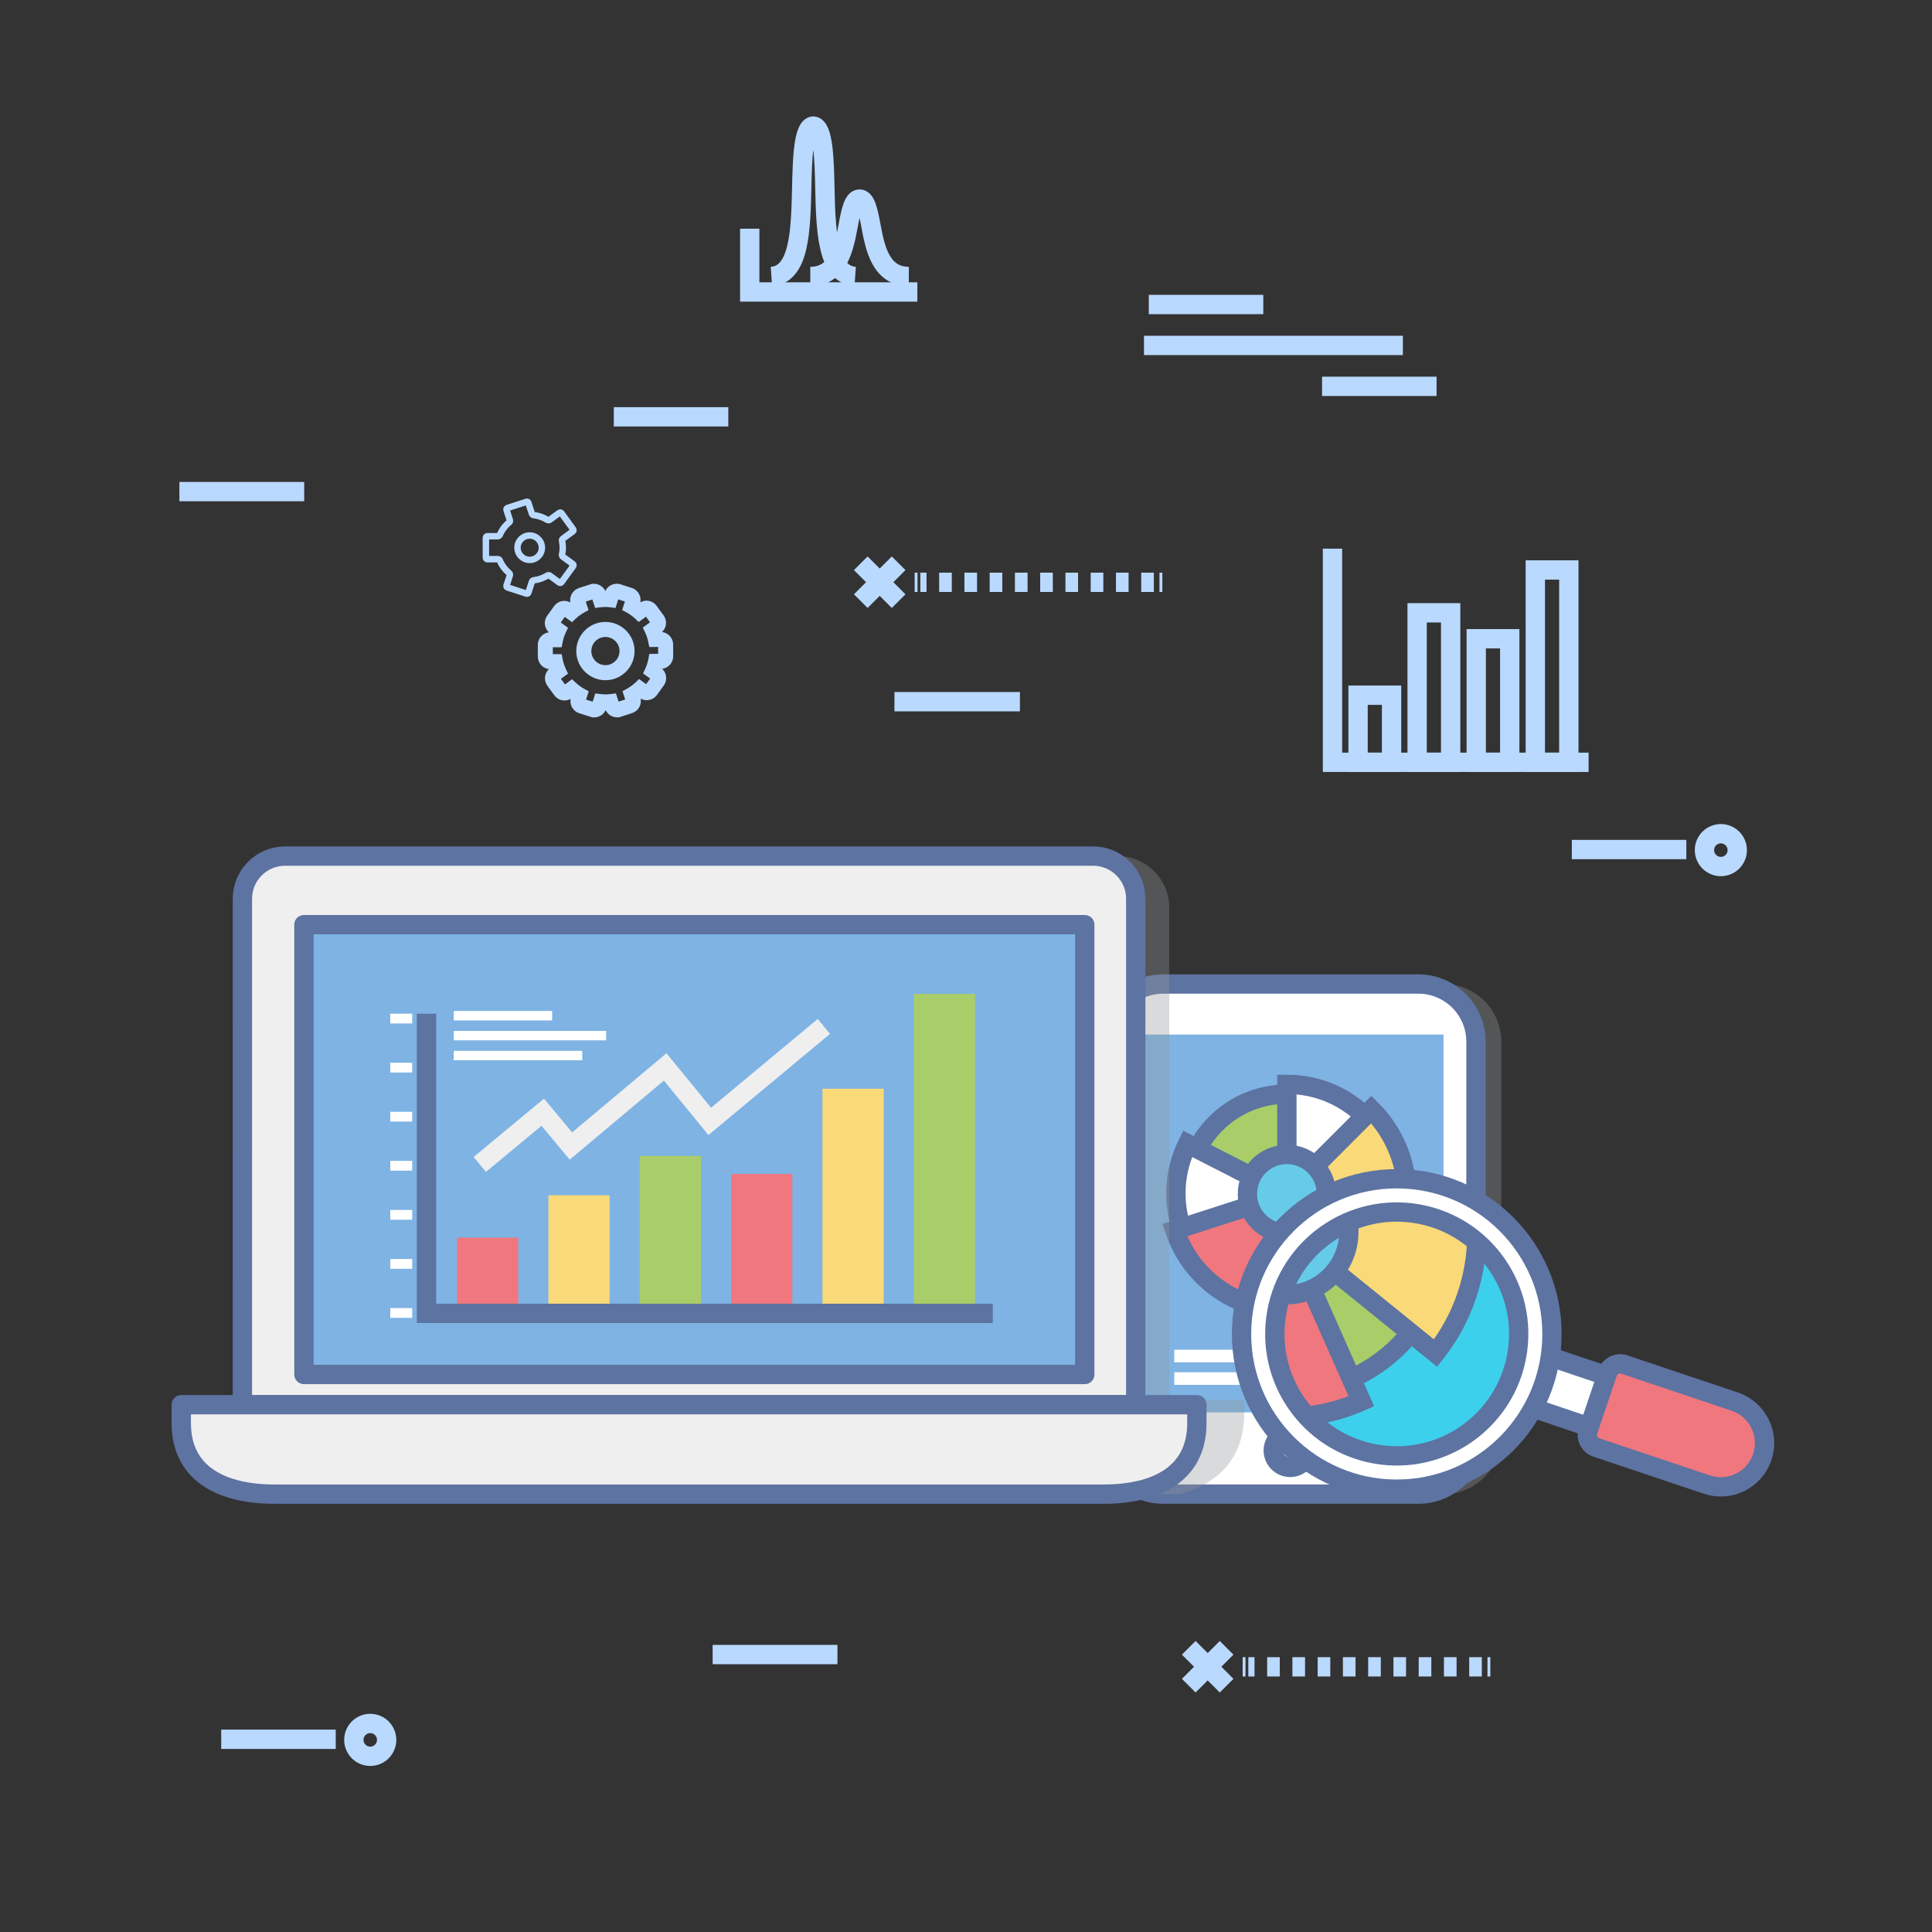 <?xml version="1.0" encoding="utf-8"?>
<!-- Generator: Adobe Illustrator 17.0.0, SVG Export Plug-In . SVG Version: 6.00 Build 0)  -->
<!DOCTYPE svg PUBLIC "-//W3C//DTD SVG 1.1//EN" "http://www.w3.org/Graphics/SVG/1.1/DTD/svg11.dtd">
<svg version="1.1" xmlns="http://www.w3.org/2000/svg" xmlns:xlink="http://www.w3.org/1999/xlink" x="0px" y="0px" width="300px"
	 height="300px" viewBox="0 0 300 300" enable-background="new 0 0 300 300" xml:space="preserve">
<rect x="0" y="0" width="300" height="300" fill="#333333" stroke="none"/>
<g id="dashboards">
	<path opacity="0.35" fill="#939598" enable-background="new    " d="M224.167,152.798h-39.623c-4.934,0-8.949,4.014-8.949,8.948
		v61.314c0,4.936,4.014,8.948,8.949,8.948h39.623c4.934,0,8.948-4.013,8.948-8.948v-61.314
		C233.116,156.812,229.102,152.798,224.167,152.798z"/>
	<path fill="#FFFFFF" stroke="#5D73A2" stroke-width="3" stroke-linecap="round" stroke-linejoin="round" d="M220.241,152.798
		c4.934,0,8.948,4.014,8.948,8.948v61.314c0,4.936-4.013,8.948-8.948,8.948h-39.623c-4.934,0-8.949-4.013-8.949-8.948v-61.314
		c0-4.933,4.014-8.948,8.949-8.948L220.241,152.798L220.241,152.798z"/>
	<rect x="176.53" y="160.646" fill="#7EB3E4" width="47.621" height="58.666"/>
	<path fill="none" stroke="#5D73A2" stroke-width="3" stroke-linecap="round" stroke-linejoin="round" d="M200.34,222.597
		c-1.449,0-2.629,1.173-2.629,2.629c0,1.453,1.179,2.631,2.629,2.631c1.456,0,2.63-1.178,2.63-2.631
		C202.97,223.77,201.795,222.597,200.34,222.597z"/>
	<g>
		<path fill="#A9CD68" stroke="#5D73A2" stroke-width="3" stroke-miterlimit="10" d="M184.236,185.483
			c0,8.61,6.977,15.589,15.586,15.589c8.608,0,15.587-6.979,15.587-15.589c0-8.607-6.979-15.586-15.587-15.586
			C191.213,169.897,184.236,176.876,184.236,185.483z"/>
		<path fill="#FFFFFF" stroke="#5D73A2" stroke-width="3" stroke-miterlimit="10" d="M199.827,185.483v-17.108
			c9.495,0,17.204,7.64,17.319,17.108H199.827z"/>
		<path fill="#36B8D1" stroke="#5D73A2" stroke-width="3" stroke-miterlimit="10" d="M215.411,185.387c0,0.035,0,0.066,0,0.096
			c0,8.61-6.979,15.589-15.586,15.589c-8.61,0-15.59-6.979-15.59-15.589c0-0.03,0.006-0.062,0.006-0.096H215.411L215.411,185.387z"
			/>
		<path fill="#FAD978" stroke="#5D73A2" stroke-width="3" stroke-miterlimit="10" d="M199.827,185.405l13.12-13.123
			c7.281,7.284,7.332,19.054,0.162,26.404L199.827,185.405z"/>
		<path fill="#FFFFFF" stroke="#5D73A2" stroke-width="3" stroke-miterlimit="10" d="M199.817,185.499l-7.792,15.234
			c-8.452-4.326-11.835-14.639-7.624-23.121L199.817,185.499z"/>
		<path fill="#F0777E" stroke="#5D73A2" stroke-width="3" stroke-miterlimit="10" d="M199.841,185.387l5.562,17.222
			c-9.556,3.086-19.8-2.097-22.992-11.59L199.841,185.387z"/>
		<path fill="#65CBE9" stroke="#5D73A2" stroke-width="3" stroke-miterlimit="10" d="M193.698,185.387
			c0,3.386,2.744,6.128,6.128,6.128c3.384,0,6.124-2.743,6.124-6.128c0-3.38-2.74-6.127-6.124-6.127
			C196.444,179.26,193.698,182.007,193.698,185.387z"/>
	</g>
	<rect x="182.339" y="209.583" fill="#FFFFFF" width="31.6" height="1.959"/>
	<rect x="182.339" y="213.083" fill="#FFFFFF" width="26.64" height="1.959"/>
	<path opacity="0.35" fill="#939598" enable-background="new    " d="M168.835,132.934c-6.084,0-5.152,4.527-5.152,10.611v77.43
		c0,6.087,4.95,11.035,11.034,11.035h8.533c5.886-1.65,9.943-5.542,9.943-12.538v-2.097h-11.628l0.001-76.402
		c0-4.439-3.6-8.037-8.038-8.037L168.835,132.934L168.835,132.934z"/>
	<g>
		<g>
			<g>
				<g>

						<path fill="#EFEFEF" stroke="#5D73A2" stroke-width="3" stroke-linecap="round" stroke-linejoin="round" stroke-miterlimit="10" d="
						M37.642,139.561c0-3.662,2.966-6.628,6.626-6.628h125.464c3.658,0,6.627,2.966,6.627,6.628l-0.002,78.56H37.64L37.642,139.561z
						"/>
					<g>

							<path fill="#EFEFEF" stroke="#5D73A2" stroke-width="3" stroke-linecap="round" stroke-linejoin="round" stroke-miterlimit="10" d="
							M28.15,218.121v2.87c0,7.987,6.475,11.018,14.462,11.018h128.775c7.987,0,14.462-3.032,14.462-11.018v-2.87H28.15z"/>
					</g>

						<rect x="47.195" y="143.579" fill="#7EB3E4" stroke="#5D73A2" stroke-width="3" stroke-linecap="round" stroke-linejoin="round" stroke-miterlimit="10" width="121.246" height="69.85"/>
				</g>
			</g>
		</g>
	</g>
	<g>
		<rect x="70.463" y="156.984" fill="#FFFFFF" width="15.279" height="1.466"/>
		<rect x="70.463" y="160.078" fill="#FFFFFF" width="23.661" height="1.466"/>
		<rect x="70.463" y="163.172" fill="#FFFFFF" width="19.948" height="1.466"/>
		<g>
			<g>
				<rect x="70.967" y="192.182" fill="#F0777E" width="9.508" height="11.36"/>
				<rect x="85.153" y="185.599" fill="#FAD978" width="9.508" height="17.943"/>
				<rect x="99.34" y="179.488" fill="#A9CD68" width="9.509" height="24.054"/>
				<rect x="113.527" y="182.295" fill="#F0777E" width="9.508" height="21.247"/>
				<rect x="127.714" y="169.058" fill="#FAD978" width="9.508" height="34.483"/>
				<rect x="141.9" y="154.326" fill="#A9CD68" width="9.508" height="49.216"/>
				<g>
					<rect x="60.598" y="157.404" fill="#FFFFFF" width="3.406" height="1.518"/>
					<rect x="60.598" y="165.021" fill="#FFFFFF" width="3.406" height="1.518"/>
					<rect x="60.598" y="172.642" fill="#FFFFFF" width="3.406" height="1.518"/>
					<rect x="60.598" y="180.261" fill="#FFFFFF" width="3.406" height="1.518"/>
					<rect x="60.598" y="187.881" fill="#FFFFFF" width="3.406" height="1.517"/>
					<rect x="60.598" y="195.499" fill="#FFFFFF" width="3.406" height="1.517"/>
					<rect x="60.598" y="203.118" fill="#FFFFFF" width="3.406" height="1.518"/>
				</g>
			</g>
			<path fill="none" stroke="#EFEFEF" stroke-width="3" stroke-miterlimit="10" d="M74.501,180.814l9.774-8.111l4.38,5.251
				l14.634-12.284c0,0,6.367,7.78,6.922,8.457l17.721-14.746"/>
			<polyline fill="none" stroke="#5D73A2" stroke-width="3" stroke-miterlimit="10" points="66.228,157.407 66.228,203.939
				154.165,203.939 			"/>
		</g>
	</g>

		<rect x="239.124" y="209.726" transform="matrix(0.32 -0.948 0.948 0.32 -39.153 377.584)" fill="#FFFFFF" stroke="#5D73A2" stroke-width="3" stroke-miterlimit="10" width="8.377" height="12.651"/>
	<circle fill="#FFFFFF" stroke="#5D73A2" stroke-width="3" stroke-miterlimit="10" cx="216.888" cy="207.138" r="24.103"/>
	<circle fill="#7EB3E4" stroke="#5D73A2" stroke-miterlimit="10" cx="216.887" cy="207.138" r="18.743"/>
	<path fill="#F0777E" stroke="#5D73A2" stroke-width="3" stroke-miterlimit="10" d="M269.377,217.643
		c3.556,1.2,5.467,5.054,4.266,8.61c-1.2,3.556-5.054,5.467-8.609,4.268l-17.154-5.76c-1.074-0.361-1.65-1.524-1.288-2.6
		l3.032-8.989c0.363-1.073,1.526-1.649,2.599-1.287L269.377,217.643z"/>
	<g>
		<g>
			<path id="SVGID_1_" fill="#3DD0EC" d="M220.254,188.507c10.29,1.861,17.124,11.709,15.263,21.997
				c-1.86,10.287-11.708,17.123-21.997,15.263c-10.29-1.86-17.124-11.708-15.263-21.997
				C200.117,193.483,209.965,186.649,220.254,188.507z"/>
		</g>
		<g>
			<g>
				<g>
					<g>
						<defs>
							<circle id="SVGID_3_" cx="216.887" cy="207.138" r="18.932"/>
						</defs>
						<clipPath id="SVGID_4_">
							<use xlink:href="#SVGID_3_"  overflow="visible"/>
						</clipPath>
						<g clip-path="url(#SVGID_4_)">
							<path fill="#36B8D1" stroke="#5D73A2" stroke-width="6" stroke-miterlimit="10" d="M199.733,191.459l-2.844-27.026
								c15-1.578,28.45,9.209,30.205,24.147L199.733,191.459z"/>
							<path fill="#A9CD68" stroke="#5D73A2" stroke-width="3" stroke-miterlimit="10" d="M224.338,188.716
								c0.006,0.055,0.011,0.105,0.016,0.152c1.431,13.602-8.433,25.785-22.03,27.216c-13.602,1.431-25.787-8.433-27.219-22.034
								c-0.005-0.047-0.002-0.098-0.007-0.152L224.338,188.716z"/>
							<path fill="#FAD978" stroke="#5D73A2" stroke-width="3" stroke-miterlimit="10" d="M199.72,191.336l18.545-22.914
								c12.714,10.296,14.75,28.883,4.643,41.684L199.72,191.336z"/>
							<path fill="#F0777E" stroke="#5D73A2" stroke-width="6" stroke-miterlimit="10" d="M199.723,191.486l-9.778,25.362
								c-14.072-5.43-21.131-21.16-15.889-35.26L199.723,191.486z"/>
							<path fill="#F0777E" stroke="#5D73A2" stroke-width="3" stroke-miterlimit="10" d="M199.741,191.305l11.65,26.282
								c-14.583,6.464-31.628-0.021-38.249-14.487L199.741,191.305z"/>
							<path fill="#65CBE9" stroke="#5D73A2" stroke-width="3" stroke-miterlimit="10" d="M190.036,192.326
								c0.563,5.348,5.354,9.224,10.7,8.662c5.346-0.562,9.219-5.352,8.656-10.699c-0.562-5.34-5.346-9.224-10.693-8.661
								C193.355,182.19,189.476,186.986,190.036,192.326z"/>
						</g>
					</g>
				</g>
			</g>
		</g>
		<g>
			<path id="SVGID_2_" fill="none" stroke="#5D73A2" stroke-width="3" stroke-miterlimit="10" d="M220.254,188.507
				c10.29,1.861,17.124,11.709,15.263,21.997c-1.86,10.287-11.708,17.123-21.997,15.263c-10.29-1.86-17.124-11.708-15.263-21.997
				C200.117,193.483,209.965,186.649,220.254,188.507z"/>
		</g>
	</g>
</g>
<g id="floating">

		<line fill="none" stroke="#BAD9FF" stroke-width="3" stroke-miterlimit="10" x1="261.854" y1="131.915" x2="244.072" y2="131.915"/>
	<g>
		<line fill="none" stroke="#BAD9FF" stroke-width="3" stroke-miterlimit="10" x1="139.538" y1="93.344" x2="133.659" y2="87.464"/>
		<line fill="none" stroke="#BAD9FF" stroke-width="3" stroke-miterlimit="10" x1="133.659" y1="93.344" x2="139.538" y2="87.464"/>
	</g>
	<line fill="none" stroke="#BAD9FF" stroke-width="3" stroke-miterlimit="10" x1="177.637" y1="53.637" x2="217.841" y2="53.637"/>
	<line fill="none" stroke="#BAD9FF" stroke-width="3" stroke-miterlimit="10" x1="205.288" y1="59.99" x2="223.07" y2="59.99"/>
	<line fill="none" stroke="#BAD9FF" stroke-width="3" stroke-miterlimit="10" x1="178.383" y1="47.285" x2="196.165" y2="47.285"/>
	<line fill="none" stroke="#BAD9FF" stroke-width="3" stroke-miterlimit="10" x1="95.31" y1="64.725" x2="113.091" y2="64.725"/>
	<line fill="none" stroke="#BAD9FF" stroke-width="3" stroke-miterlimit="10" x1="27.856" y1="76.336" x2="47.236" y2="76.336"/>
	<path fill="none" stroke="#BAD9FF" stroke-width="3" stroke-linecap="round" stroke-linejoin="round" stroke-miterlimit="10" d="
		M269.762,132.009c0,1.404-1.143,2.546-2.549,2.546c-1.405,0-2.546-1.142-2.546-2.546c0-1.409,1.141-2.55,2.546-2.55
		C268.619,129.458,269.762,130.6,269.762,132.009z"/>
	<g>
		<g>
			<line fill="none" stroke="#BAD9FF" stroke-width="3" stroke-miterlimit="10" x1="180.489" y1="90.42" x2="180.043" y2="90.42"/>

				<line fill="none" stroke="#BAD9FF" stroke-width="3" stroke-miterlimit="10" stroke-dasharray="1.961,1.961" x1="179.169" y1="90.42" x2="142.909" y2="90.42"/>
			<line fill="none" stroke="#BAD9FF" stroke-width="3" stroke-miterlimit="10" x1="142.473" y1="90.42" x2="142.027" y2="90.42"/>
		</g>
	</g>
	<g>
		<line fill="none" stroke="#BAD9FF" stroke-width="3" stroke-miterlimit="10" x1="190.468" y1="261.75" x2="184.589" y2="255.87"/>
		<line fill="none" stroke="#BAD9FF" stroke-width="3" stroke-miterlimit="10" x1="184.589" y1="261.75" x2="190.468" y2="255.87"/>
	</g>
	<g>
		<g>

				<line fill="none" stroke="#BAD9FF" stroke-width="3" stroke-miterlimit="10" x1="231.419" y1="258.825" x2="230.973" y2="258.825"/>

				<line fill="none" stroke="#BAD9FF" stroke-width="3" stroke-miterlimit="10" stroke-dasharray="1.961,1.961" x1="230.099" y1="258.825" x2="193.839" y2="258.825"/>

				<line fill="none" stroke="#BAD9FF" stroke-width="3" stroke-miterlimit="10" x1="193.402" y1="258.825" x2="192.957" y2="258.825"/>
		</g>
	</g>
	<line fill="none" stroke="#BAD9FF" stroke-width="3" stroke-miterlimit="10" x1="158.372" y1="108.958" x2="138.89" y2="108.958"/>

		<rect x="210.88" y="107.95" fill="none" stroke="#BAD9FF" stroke-width="3" stroke-miterlimit="10" width="5.202" height="10.419"/>

		<rect x="220.053" y="95.156" fill="none" stroke="#BAD9FF" stroke-width="3" stroke-miterlimit="10" width="5.203" height="23.213"/>

		<rect x="229.228" y="99.186" fill="none" stroke="#BAD9FF" stroke-width="3" stroke-miterlimit="10" width="5.203" height="19.183"/>

		<rect x="238.403" y="88.505" fill="none" stroke="#BAD9FF" stroke-width="3" stroke-miterlimit="10" width="5.202" height="29.864"/>
	<polyline fill="none" stroke="#BAD9FF" stroke-width="3" stroke-miterlimit="10" points="246.677,118.369 206.909,118.369
		206.909,85.195 	"/>
	<g>
		<polyline fill="none" stroke="#BAD9FF" stroke-width="3" stroke-miterlimit="10" points="142.447,45.338 116.418,45.338
			116.418,35.512 		"/>
		<g>
			<g>
				<path fill="none" stroke="#BAD9FF" stroke-width="3" stroke-miterlimit="10" d="M132.792,42.927
					c-4.395-0.299-4.554-7.189-4.708-13.853c-0.095-4.18-0.215-9.368-1.796-9.507c-1.58,0.139-1.7,5.327-1.796,9.507
					c-0.155,6.663-0.313,13.553-4.708,13.853"/>
			</g>
			<g>
				<path fill="none" stroke="#BAD9FF" stroke-width="3" stroke-miterlimit="10" d="M141.123,42.928
					c-4.409,0-5.257-4.544-5.879-7.863c-0.463-2.48-0.839-4.116-1.772-4.163c-0.935,0.046-1.311,1.682-1.774,4.163
					c-0.619,3.318-1.469,7.863-5.878,7.863"/>
			</g>
		</g>
	</g>
	<g>
		<g>
			<g>
				<path fill="#BAD9FF" stroke="#BAD9FF" stroke-miterlimit="10" d="M95.791,92.481c0.006,0,0.012,0,0.02,0.001l1.732,0.558
					c0.043,0.014,0.065,0.045,0.074,0.063c0.009,0.017,0.022,0.053,0.007,0.096l-0.414,1.288l0.241,0.129
					c0.576,0.307,1.105,0.688,1.571,1.129l0.198,0.189l1.088-0.796c0.028-0.02,0.055-0.036,0.084-0.036
					c0.029,0,0.06,0.017,0.093,0.063l1.074,1.468c0.041,0.056,0.029,0.137-0.027,0.177l-1.088,0.796l0.121,0.248
					c0.286,0.588,0.493,1.207,0.613,1.84l0.052,0.268l1.335-0.004c0.069,0,0.125,0.057,0.126,0.126l0.004,1.819
					c0.001,0.045-0.022,0.076-0.036,0.089c-0.013,0.014-0.043,0.037-0.089,0.037l-1.329,0.004l-0.048,0.27
					c-0.059,0.334-0.139,0.66-0.238,0.967c-0.09,0.28-0.207,0.57-0.357,0.889l-0.115,0.246l1.074,0.775
					c0.036,0.027,0.048,0.063,0.051,0.082c0.004,0.019,0.004,0.057-0.022,0.093l-1.066,1.475c-0.034,0.046-0.083,0.052-0.102,0.052
					s-0.046-0.004-0.074-0.024l-1.065-0.768l-0.197,0.191c-0.47,0.455-1.001,0.843-1.579,1.157l-0.241,0.131l0.408,1.245
					c0.022,0.066-0.014,0.137-0.08,0.159l-1.769,0.573c-0.046,0-0.1-0.027-0.121-0.086l-0.409-1.245l-0.271,0.036
					c-0.356,0.048-0.672,0.073-0.991,0.073c-0.307,0-0.617-0.023-0.966-0.069l-0.272-0.036l-0.402,1.249
					c-0.02,0.061-0.076,0.088-0.122,0.088l-1.77-0.563c-0.068-0.021-0.103-0.092-0.083-0.159l0.402-1.249l-0.241-0.129
					c-0.58-0.313-1.114-0.698-1.584-1.147l-0.199-0.19l-1.063,0.777c-0.027,0.02-0.055,0.036-0.084,0.036s-0.06-0.017-0.093-0.063
					l-1.074-1.468c-0.026-0.036-0.026-0.075-0.022-0.095c0.003-0.019,0.013-0.055,0.05-0.082l1.07-0.783l-0.118-0.247
					c-0.285-0.591-0.489-1.214-0.606-1.852l-0.049-0.27l-1.33,0.004c-0.069,0-0.126-0.057-0.127-0.126l-0.004-1.82
					c-0.001-0.045,0.022-0.076,0.036-0.089c0.013-0.014,0.044-0.037,0.089-0.037l1.335-0.004l0.049-0.268
					c0.06-0.328,0.136-0.631,0.23-0.926c0.095-0.294,0.217-0.595,0.372-0.92l0.118-0.248l-1.091-0.788
					c-0.056-0.041-0.069-0.121-0.028-0.177l1.065-1.475c0.034-0.047,0.064-0.064,0.093-0.064c0.028,0,0.055,0.016,0.083,0.036
					l1.091,0.788l0.197-0.189c0.467-0.447,0.994-0.832,1.564-1.141l0.241-0.131l-0.419-1.282c-0.021-0.067,0.014-0.137,0.08-0.16
					l1.77-0.573c0.045,0,0.1,0.027,0.12,0.086l0.422,1.288l0.27-0.036c0.354-0.048,0.669-0.072,0.984-0.072
					c0.303,0,0.606,0.022,0.947,0.068l0.272,0.036l0.416-1.292C95.668,92.507,95.717,92.481,95.791,92.481 M94.01,105.123
					c2.219,0,4.025-1.805,4.025-4.024s-1.806-4.025-4.025-4.025s-4.025,1.806-4.025,4.025
					C89.986,103.318,91.791,105.123,94.01,105.123 M95.791,91.144L95.791,91.144L95.791,91.144c-0.658,0-1.212,0.395-1.411,1.006
					l-0.086,0.27c-0.092-0.004-0.184-0.004-0.277-0.004c-0.107,0-0.211,0.003-0.32,0.007l-0.086-0.266
					c-0.2-0.604-0.758-1.007-1.39-1.007H92.01l-0.201,0.065l-1.77,0.573c-0.768,0.257-1.185,1.08-0.941,1.84l0.089,0.27
					c-0.166,0.112-0.328,0.23-0.484,0.353l-0.222-0.161c-0.267-0.193-0.558-0.289-0.865-0.289c-0.463,0-0.892,0.225-1.176,0.617
					l-1.067,1.477c-0.225,0.307-0.321,0.705-0.258,1.088c0.062,0.384,0.269,0.721,0.582,0.95l0.222,0.16
					c-0.037,0.101-0.072,0.203-0.105,0.304c-0.028,0.091-0.056,0.181-0.083,0.272l-0.266,0.001c-0.388,0-0.771,0.162-1.045,0.443
					c-0.263,0.263-0.418,0.647-0.413,1.039l0.004,1.804c0.007,0.809,0.664,1.46,1.463,1.46l0.26-0.001
					c0.056,0.196,0.12,0.39,0.19,0.582l-0.207,0.151c-0.307,0.223-0.52,0.568-0.581,0.947c-0.062,0.379,0.031,0.774,0.255,1.087
					l1.082,1.48c0.28,0.387,0.709,0.611,1.173,0.611c0.314,0,0.609-0.1,0.875-0.296l0.192-0.14c0.163,0.128,0.33,0.248,0.503,0.364
					l-0.074,0.229c-0.12,0.372-0.087,0.769,0.092,1.118c0.179,0.348,0.484,0.606,0.857,0.725l1.77,0.563l0.197,0.063h0.208
					c0.633,0,1.192-0.404,1.39-1.006l0.075-0.232c0.1,0.004,0.198,0.005,0.297,0.005c0.108,0,0.218-0.003,0.329-0.007l0.072,0.222
					c0.198,0.603,0.757,1.007,1.39,1.007h0.211l0.201-0.065l1.769-0.573c0.378-0.124,0.679-0.385,0.855-0.735
					c0.176-0.35,0.204-0.747,0.082-1.118l-0.072-0.22c0.172-0.116,0.339-0.24,0.502-0.368l0.194,0.139
					c0.256,0.182,0.55,0.277,0.856,0.277c0.462,0,0.903-0.222,1.178-0.595l1.074-1.487c0.227-0.314,0.322-0.715,0.257-1.098
					c-0.06-0.373-0.266-0.711-0.582-0.941l-0.209-0.15c0.033-0.092,0.064-0.182,0.093-0.272c0.033-0.103,0.064-0.207,0.093-0.314
					l0.252-0.001c0.385,0,0.759-0.156,1.031-0.429c0.276-0.275,0.432-0.654,0.427-1.046l-0.004-1.809
					c-0.003-0.805-0.658-1.46-1.462-1.46l-0.273,0.001c-0.056-0.193-0.121-0.383-0.19-0.573l0.219-0.16
					c0.646-0.467,0.794-1.382,0.323-2.037l-1.079-1.476c-0.286-0.389-0.713-0.611-1.173-0.611c-0.307,0-0.598,0.097-0.863,0.286
					l-0.233,0.171c-0.158-0.122-0.319-0.238-0.485-0.349l0.085-0.266c0.123-0.366,0.086-0.787-0.103-1.139
					c-0.173-0.329-0.471-0.58-0.837-0.7l-1.737-0.559l-0.161-0.052l-0.169-0.011l-0.04-0.003L95.791,91.144L95.791,91.144
					L95.791,91.144z M94.01,103.786c-1.483,0-2.688-1.205-2.688-2.688s1.205-2.688,2.688-2.688s2.688,1.205,2.688,2.688
					C96.697,102.58,95.491,103.786,94.01,103.786L94.01,103.786z"/>
			</g>
		</g>
		<g>
			<g>
				<path fill="none" stroke="#BAD9FF" stroke-miterlimit="10" d="M87.401,86.449c-0.113-0.082-0.155-0.226-0.125-0.362
					c0.072-0.337,0.113-0.684,0.113-1.041c0-0.358-0.041-0.705-0.113-1.041c-0.029-0.136,0.013-0.28,0.125-0.362l1.558-1.133
					c0.1-0.072,0.122-0.211,0.049-0.311l-1.833-2.524c-0.072-0.1-0.211-0.122-0.311-0.049l-1.505,1.093
					c-0.115,0.084-0.268,0.069-0.388-0.004c-0.617-0.381-1.32-0.632-2.074-0.721c-0.137-0.017-0.262-0.102-0.305-0.234l-0.553-1.698
					c-0.038-0.117-0.163-0.181-0.281-0.144l-2.966,0.964c-0.117,0.038-0.181,0.163-0.144,0.281l0.521,1.603
					c0.037,0.115,0.02,0.247-0.074,0.322c-0.637,0.514-1.145,1.178-1.475,1.938c-0.058,0.132-0.174,0.24-0.319,0.24H75.67
					c-0.123,0-0.223,0.1-0.223,0.223v3.119c0,0.123,0.1,0.223,0.223,0.223h1.634c0.122,0,0.243,0.058,0.291,0.171
					c0.319,0.766,0.818,1.437,1.446,1.96c0.109,0.092,0.174,0.234,0.131,0.37l-0.521,1.603c-0.038,0.117,0.026,0.242,0.144,0.281
					l2.966,0.964c0.117,0.038,0.243-0.026,0.281-0.144l0.553-1.698c0.044-0.139,0.183-0.219,0.329-0.237
					c0.752-0.092,1.455-0.346,2.069-0.731c0.114-0.07,0.26-0.071,0.368,0.007l1.505,1.093c0.1,0.072,0.239,0.05,0.311-0.049
					l1.834-2.524c0.072-0.1,0.05-0.239-0.049-0.311L87.401,86.449z"/>
			</g>
			<circle fill="none" stroke="#BAD9FF" stroke-miterlimit="10" cx="82.25" cy="85.045" r="1.894"/>
		</g>
	</g>
	<line fill="none" stroke="#BAD9FF" stroke-width="3" stroke-miterlimit="10" x1="52.132" y1="270.075" x2="34.35" y2="270.075"/>
	<path fill="none" stroke="#BAD9FF" stroke-width="3" stroke-linecap="round" stroke-linejoin="round" stroke-miterlimit="10" d="
		M60.04,270.169c0,1.404-1.143,2.546-2.549,2.546c-1.405,0-2.546-1.142-2.546-2.546c0-1.409,1.141-2.55,2.546-2.55
		C58.896,267.618,60.04,268.76,60.04,270.169z"/>

		<line fill="none" stroke="#BAD9FF" stroke-width="3" stroke-miterlimit="10" x1="110.659" y1="256.917" x2="130.039" y2="256.917"/>
</g>
</svg>
